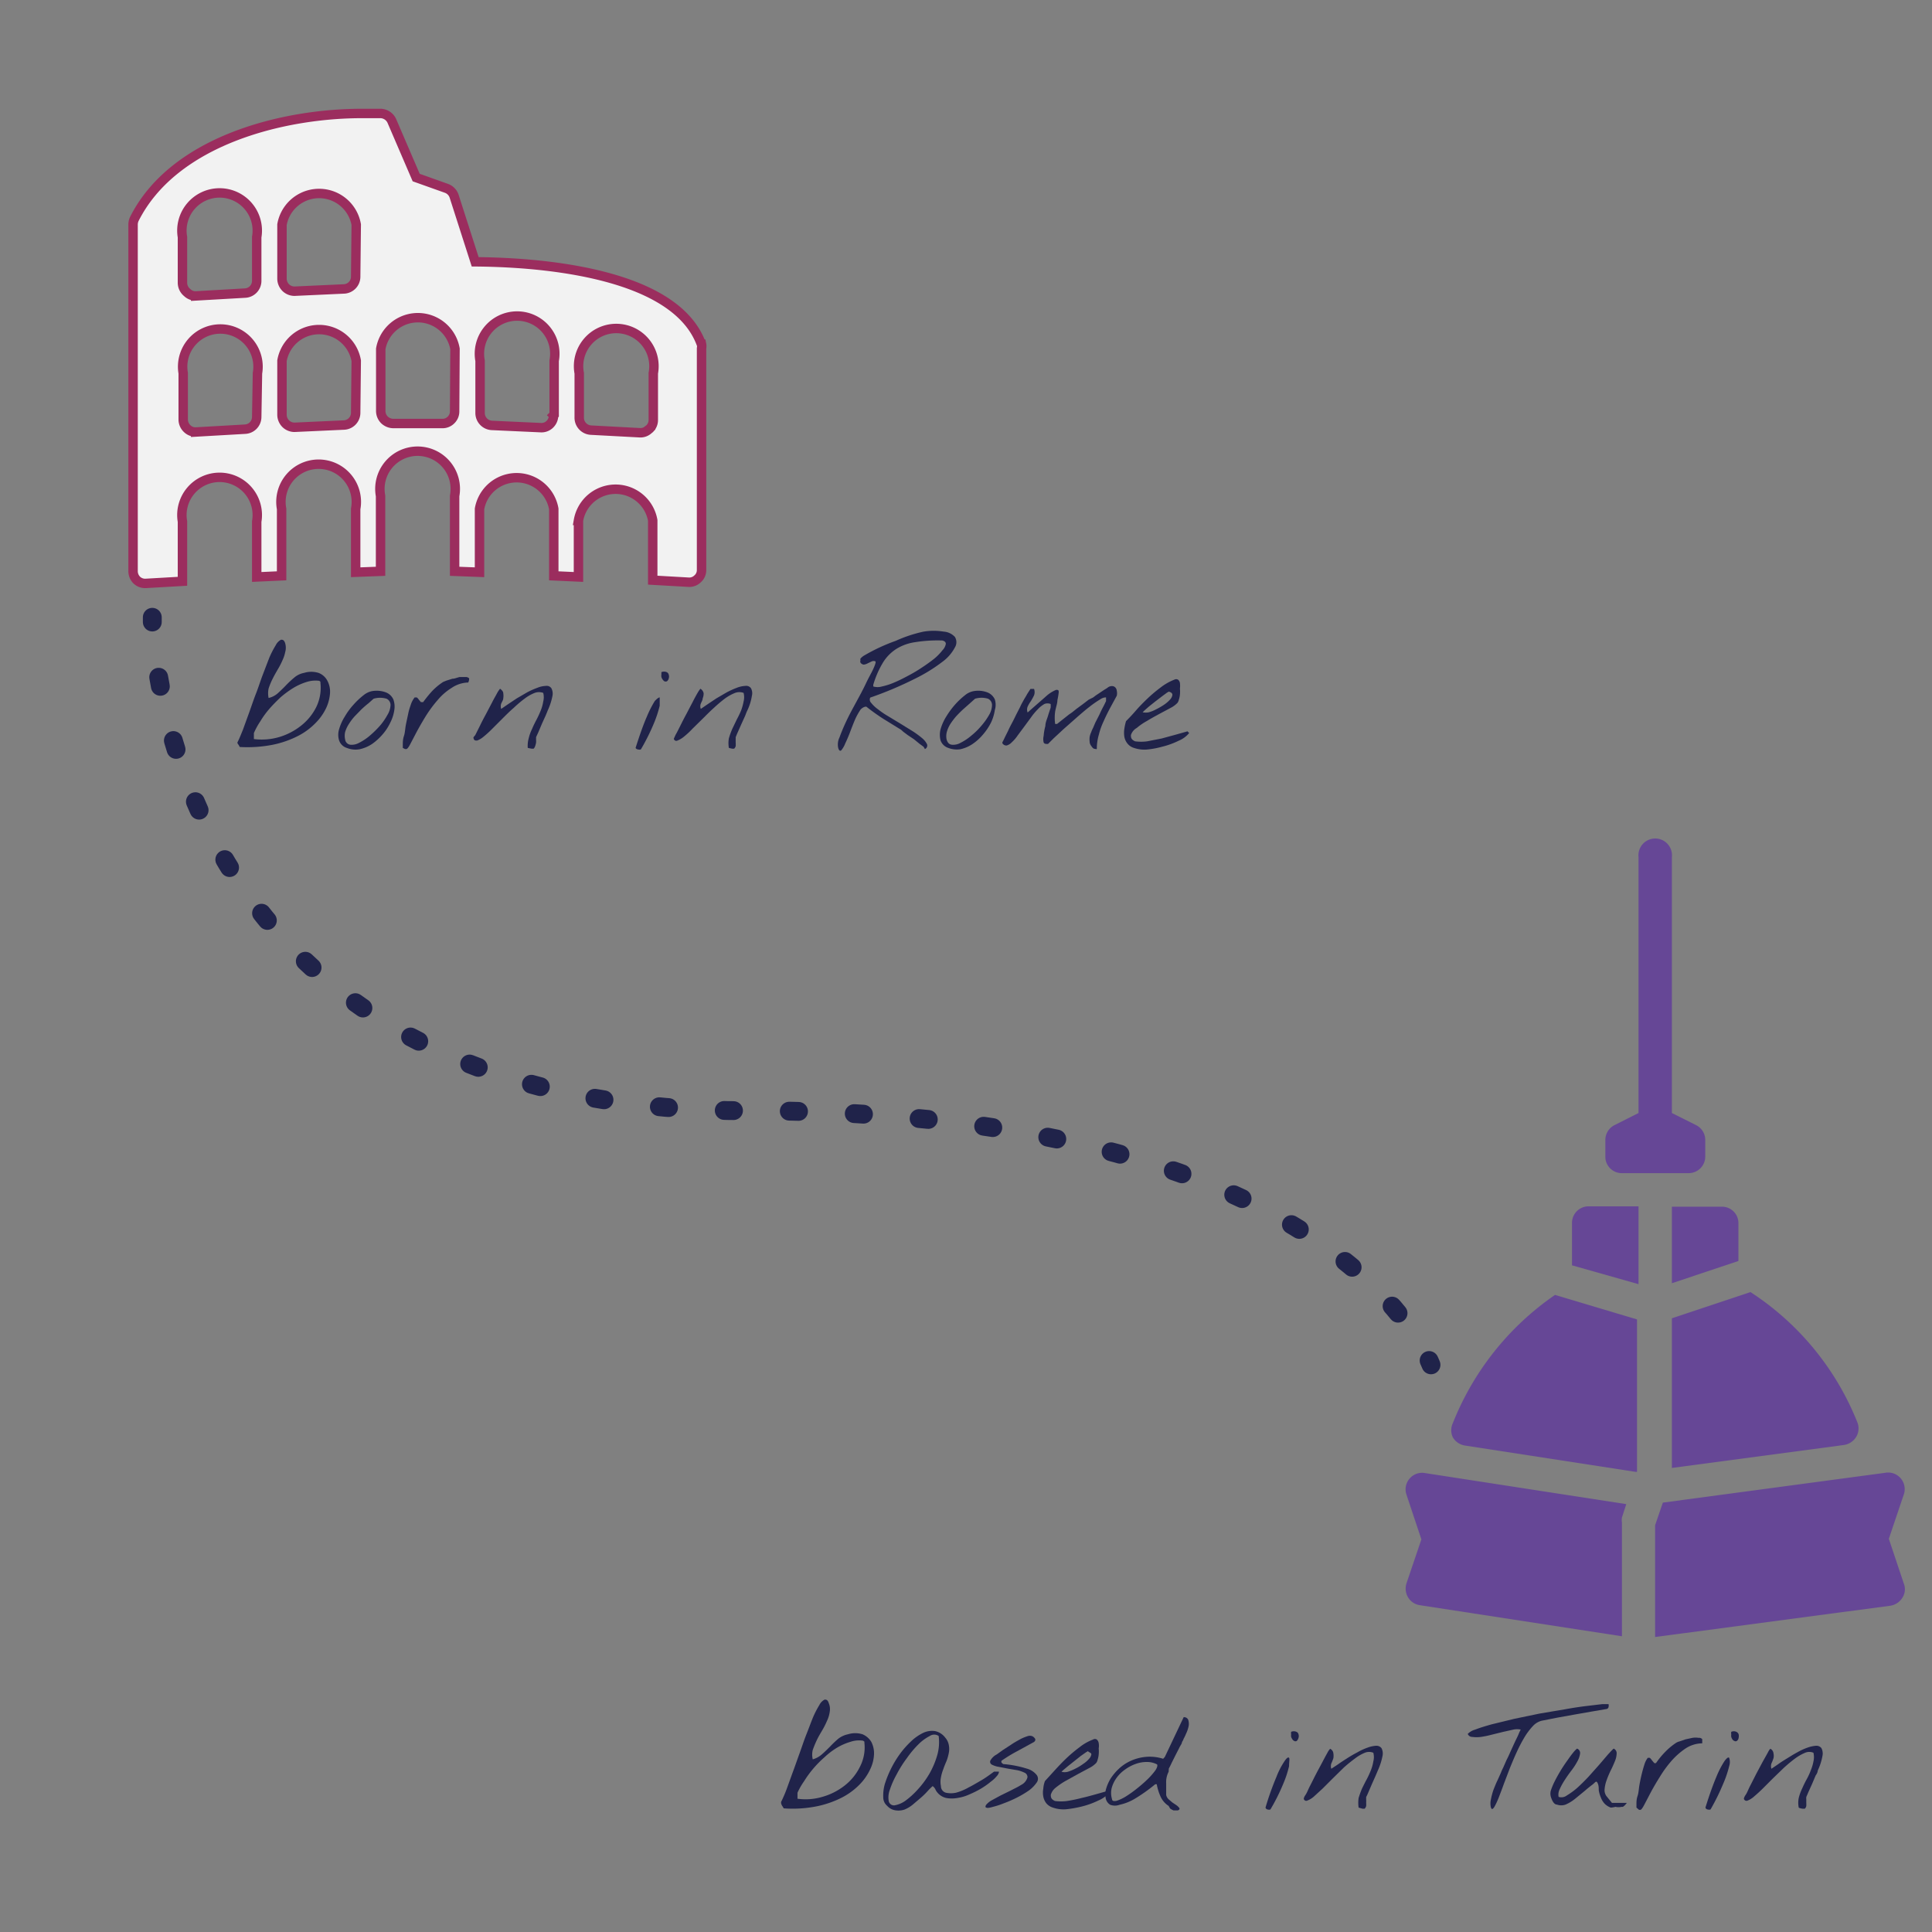 <svg id="Livello_5" data-name="Livello 5" xmlns="http://www.w3.org/2000/svg" viewBox="0 0 102.5 102.5"><rect x="0" y="0" width="102.5" height="102.5" fill="#808080" stroke="none"/><defs><style>.cls-1{fill:#f2f2f2;stroke:#9b2d5e;stroke-miterlimit:10;stroke-width:0.5px;}.cls-2{fill:#664796;}.cls-3{fill:#20234a;}.cls-4,.cls-5{fill:none;stroke:#20234a;stroke-linecap:round;stroke-linejoin:round;}.cls-5{stroke-dasharray:0.49 2.96;}</style></defs><title>born</title><path class="cls-1" d="M37.21,18.26c-1.45-4-9.26-4.35-12-4.37L24.09,10.4a.67.67,0,0,0-.41-.41l-1.6-.57-1.29-3a.68.68,0,0,0-.58-.4l-.92,0C15,6,9.2,7.47,7.12,11.63a.72.72,0,0,0-.06.29V30.3a.67.67,0,0,0,.2.48.65.65,0,0,0,.5.17l1.92-.11V27.67a2,2,0,1,1,3.94,0v2.94l1.32-.06V27a2,2,0,1,1,3.93,0v3.36l1.32-.05v-4a2,2,0,1,1,3.93,0v4l1.32.05V27a2,2,0,0,1,3.94,0v3.55l1.31.06v-3a2,2,0,0,1,3.94,0v3.17l1.93.11h0a.63.63,0,0,0,.45-.18.61.61,0,0,0,.21-.47V18.48a.57.57,0,0,0,0-.22ZM13.62,22.12a.65.65,0,0,1-.62.65l-2.62.15h0a.63.63,0,0,1-.45-.18.67.67,0,0,1-.21-.48V19.8a2,2,0,1,1,3.94,0Zm0-7.22a.65.65,0,0,1-.62.65l-2.62.15h0a.63.63,0,0,1-.45-.18A.67.67,0,0,1,9.68,15V12.58a2,2,0,1,1,3.94,0Zm5.25,7a.65.65,0,0,1-.63.65l-2.62.12h0a.67.67,0,0,1-.45-.18.68.68,0,0,1-.21-.48V19.14a2,2,0,0,1,3.94,0Zm0-7.22a.65.65,0,0,1-.63.65l-2.62.12h0a.67.67,0,0,1-.45-.18.68.68,0,0,1-.21-.48V11.92a2,2,0,0,1,3.94,0Zm5.25,7.14a.63.63,0,0,1-.2.47.63.63,0,0,1-.45.18h0c-1.08,0-1.7,0-2.6,0a.7.7,0,0,1-.47-.19.67.67,0,0,1-.2-.47v-3.3a2,2,0,0,1,3.94,0Zm5.25.21a.66.66,0,0,1-.2.48.63.63,0,0,1-.45.18h0l-2.63-.12a.66.66,0,0,1-.62-.66V19.14a2,2,0,1,1,3.93,0V22Zm5.05.75a.63.63,0,0,1-.45.18h0l-2.62-.14a.66.66,0,0,1-.62-.66V19.8a2,2,0,1,1,3.93,0v2.47a.64.64,0,0,1-.2.48Z"/><path class="cls-2" d="M86.05,62.24h3.53a.88.88,0,0,0,.89-.88v-.88a.88.88,0,0,0-.49-.79l-1.28-.64V45.47a.89.89,0,1,0-1.77,0V59.05l-1.27.64a.88.88,0,0,0-.49.79v.88a.87.87,0,0,0,.88.88Z"/><path class="cls-2" d="M88.7,77.88l9.14-1.22a.92.92,0,0,0,.64-.43.87.87,0,0,0,.06-.77,14.75,14.75,0,0,0-5.67-6.91L88.7,69.94Z"/><path class="cls-2" d="M88.7,68.08l3.53-1.18v-2a.87.87,0,0,0-.88-.88H88.7Z"/><path class="cls-2" d="M77.08,75.5a.88.88,0,0,0,0,.76.91.91,0,0,0,.63.43l9.08,1.4h.06l0-.1V70L82.5,68.7a14.93,14.93,0,0,0-5.42,6.8Z"/><path class="cls-2" d="M101,84l-.79-2.36L101,79.3a.88.88,0,0,0-1-1.16L88.22,79.72l-.41,1.2v5.93l12.48-1.66a.91.91,0,0,0,.63-.41A.83.83,0,0,0,101,84Z"/><path class="cls-2" d="M83.4,64.89v2.24l3.53,1V64H84.28a.88.88,0,0,0-.88.88Z"/><path class="cls-2" d="M74.78,78.45a.87.87,0,0,0-.16.85l.79,2.37L74.62,84a.91.91,0,0,0,.08.74.87.87,0,0,0,.62.42l10.73,1.65V80.78a.86.86,0,0,1,0-.27l.23-.71L75.59,78.15A.87.87,0,0,0,74.78,78.45Z"/><path class="cls-3" d="M41.44,95.66s0,0,0,0,0,0,0-.06a6.93,6.93,0,0,0,.29-.67l.33-.91c.12-.32.24-.67.36-1s.24-.7.36-1,.24-.63.35-.9a4.94,4.94,0,0,1,.34-.66.64.64,0,0,1,.28-.29c.08,0,.16,0,.22.19a.81.81,0,0,1,.05.46,1.62,1.62,0,0,1-.15.49,4.09,4.09,0,0,1-.26.51c-.1.17-.2.34-.28.51a5.49,5.49,0,0,0-.21.51,1.06,1.06,0,0,0,0,.5,1.25,1.25,0,0,0,.49-.27c.15-.13.29-.27.43-.41a5.51,5.51,0,0,1,.43-.41,1.24,1.24,0,0,1,.52-.24,1.3,1.3,0,0,1,.77,0,1,1,0,0,1,.47.41,1.33,1.33,0,0,1,.14.65,2,2,0,0,1-.2.79,2.87,2.87,0,0,1-.55.8,3.66,3.66,0,0,1-.94.7,5.26,5.26,0,0,1-1.34.47,6.52,6.52,0,0,1-1.76.11l-.06-.1A.42.42,0,0,1,41.44,95.66Zm.87-.55s0,.08,0,.16,0,.14,0,.16a3.12,3.12,0,0,0,1.32-.1,3.4,3.4,0,0,0,1.17-.59,2.85,2.85,0,0,0,.82-1,2.23,2.23,0,0,0,.24-1.28l0-.06-.07-.05a1.42,1.42,0,0,0-.67.06,3.13,3.13,0,0,0-.71.31,4,4,0,0,0-.67.51,5.74,5.74,0,0,0-.6.61,5.49,5.49,0,0,0-.48.66A3.79,3.79,0,0,0,42.31,95.11Z"/><path class="cls-3" d="M47.07,95.81a.59.59,0,0,1-.21-.46,2.22,2.22,0,0,1,.08-.69,5.55,5.55,0,0,1,.32-.8,5.47,5.47,0,0,1,.48-.8,4.79,4.79,0,0,1,.59-.67,2.5,2.5,0,0,1,.64-.45,1.09,1.09,0,0,1,.63-.1.91.91,0,0,1,.55.35.82.82,0,0,1,.19.4,1.08,1.08,0,0,1,0,.4,2.54,2.54,0,0,1-.12.43c-.06.14-.12.28-.17.43a2.32,2.32,0,0,0-.13.45,1.18,1.18,0,0,0,0,.46.36.36,0,0,0,.26.35,1.28,1.28,0,0,0,.54,0,2.9,2.9,0,0,0,.67-.28c.24-.12.45-.25.66-.37s.43-.28.69-.47c.15,0,.23,0,.25,0s0,.12-.09.22a1.8,1.8,0,0,1-.34.32,4.16,4.16,0,0,1-.51.36,5.12,5.12,0,0,1-.62.31,2.32,2.32,0,0,1-.64.19,1.67,1.67,0,0,1-.59,0,.85.85,0,0,1-.46-.28.67.67,0,0,1-.12-.19.43.43,0,0,0-.14-.16,3.66,3.66,0,0,0-.28.28,4,4,0,0,1-.36.35l-.4.34A1.74,1.74,0,0,1,48,96a1,1,0,0,1-.45.05A.74.74,0,0,1,47.07,95.81Zm.08-.26a.28.28,0,0,0,.31.23,1.4,1.4,0,0,0,.57-.24,4.37,4.37,0,0,0,.66-.6,4.8,4.8,0,0,0,.62-.84,4.46,4.46,0,0,0,.42-1,2.54,2.54,0,0,0,.07-1,.42.42,0,0,0-.47,0,2.4,2.4,0,0,0-.6.44,5.26,5.26,0,0,0-.62.74,6.13,6.13,0,0,0-.54.86,4.6,4.6,0,0,0-.36.81A1.15,1.15,0,0,0,47.15,95.55Z"/><path class="cls-3" d="M52.33,95.9c-.06,0-.06-.09,0-.16a1.08,1.08,0,0,1,.29-.23l.46-.25.51-.25L54,94.8l.24-.14a.64.64,0,0,0,.27-.36.25.25,0,0,0-.13-.24,1.72,1.72,0,0,0-.39-.14l-.53-.09L53,93.74a1.21,1.21,0,0,1-.38-.12.17.17,0,0,1-.08-.21.81.81,0,0,1,.34-.33l.32-.23.46-.3c.16-.11.33-.2.49-.29a2.52,2.52,0,0,1,.4-.16.37.37,0,0,1,.18,0,.28.28,0,0,1,.14.09.16.16,0,0,1,.06.12.19.19,0,0,1-.11.13l-.86.47a8.2,8.2,0,0,0-.82.5.11.11,0,0,0,0,.11l.08.07a5.74,5.74,0,0,1,1.25.24,1,1,0,0,1,.53.34.33.33,0,0,1,0,.4,1.78,1.78,0,0,1-.41.42,5.41,5.41,0,0,1-.64.38,6.57,6.57,0,0,1-.69.3,4.28,4.28,0,0,1-.58.19C52.47,95.92,52.37,95.93,52.33,95.9Z"/><path class="cls-3" d="M55.86,95.9a.74.74,0,0,1-.35-.23.83.83,0,0,1-.16-.36,1.13,1.13,0,0,1,0-.41,1.43,1.43,0,0,1,.09-.41l.52-.57c.2-.22.4-.43.62-.64a7.56,7.56,0,0,1,.69-.58,2.61,2.61,0,0,1,.72-.41.18.18,0,0,1,.2,0,.31.31,0,0,1,.1.19.8.8,0,0,1,0,.28,1.66,1.66,0,0,1,0,.32,1.24,1.24,0,0,1-.06.29.38.38,0,0,1-.08.17,1.39,1.39,0,0,1-.36.26l-.6.32-.65.36a3.84,3.84,0,0,0-.54.37.72.72,0,0,0-.25.37c0,.12,0,.23.22.33a2.42,2.42,0,0,0,.64,0,7.54,7.54,0,0,0,.77-.16c.27-.06.52-.13.77-.2l.6-.17.09.09a1.43,1.43,0,0,1-.56.41,4.41,4.41,0,0,1-.84.31,6,6,0,0,1-.89.16A1.73,1.73,0,0,1,55.86,95.9Zm1.87-3-.12.07-.27.19-.34.27-.34.27-.25.21q-.1.09-.09.09a.66.66,0,0,0,.33,0,2.75,2.75,0,0,0,.41-.17,2.8,2.8,0,0,0,.41-.25,1.43,1.43,0,0,0,.31-.27.43.43,0,0,0,.12-.23C57.9,93,57.84,93,57.73,92.92Z"/><path class="cls-3" d="M62,95.81a1.15,1.15,0,0,1-.43-.5,2.73,2.73,0,0,1-.2-.65h-.08a8.66,8.66,0,0,1-1.1.78,2.7,2.7,0,0,1-.79.31.72.72,0,0,1-.5,0,.52.52,0,0,1-.23-.31,1,1,0,0,1,0-.49,2.31,2.31,0,0,1,.24-.57,2.81,2.81,0,0,1,.45-.54,2.31,2.31,0,0,1,.63-.42,2.49,2.49,0,0,1,.79-.21,2.35,2.35,0,0,1,.93.1l.09-.1,1-2.11c.14,0,.23.08.25.18a.69.69,0,0,1,0,.35,1.74,1.74,0,0,1-.13.36,2,2,0,0,1-.12.25.73.73,0,0,1-.09.18c0,.09-.1.2-.15.32l-.2.39-.19.38c-.06.13-.11.23-.16.32L62,94a1.18,1.18,0,0,0-.13.61c0,.22,0,.43,0,.62a.44.44,0,0,0,.13.23l.2.17.21.14a.69.69,0,0,1,.17.17c0,.07-.06.11-.12.11l-.2,0a1,1,0,0,1-.18-.1ZM59,95.46c0,.09.1.11.24.08a2.3,2.3,0,0,0,.49-.23,6.26,6.26,0,0,0,.6-.43,7.26,7.26,0,0,0,.57-.5,3.72,3.72,0,0,0,.4-.46c.09-.14.12-.24.09-.31a1.13,1.13,0,0,0-.54-.13,1.7,1.7,0,0,0-.59.1,2.23,2.23,0,0,0-.57.3,1.88,1.88,0,0,0-.45.44,1.68,1.68,0,0,0-.26.54A1.11,1.11,0,0,0,59,95.46Z"/><path class="cls-3" d="M67.14,95.9a15,15,0,0,1,.58-1.63,4.18,4.18,0,0,1,.44-.85c.11-.16.19-.21.23-.16s0,.21,0,.44a5.59,5.59,0,0,1-.31.94A10.47,10.47,0,0,1,67.4,96a.24.24,0,0,1-.15,0A.14.14,0,0,1,67.14,95.9Zm1.36-3.75a.53.53,0,0,1,0-.14.38.38,0,0,1,0-.13.34.34,0,0,1,.28,0,.18.18,0,0,1,.11.13.31.31,0,0,1,0,.19.35.35,0,0,1-.09.16.12.12,0,0,1-.14,0C68.6,92.34,68.55,92.27,68.5,92.15Z"/><path class="cls-3" d="M72.08,95.9a1.76,1.76,0,0,1,0-.51,5,5,0,0,1,.18-.5c.08-.16.16-.33.25-.49a5.11,5.11,0,0,0,.22-.48,2.21,2.21,0,0,0,.13-.47.9.9,0,0,0,0-.46.6.6,0,0,0-.45,0,2.27,2.27,0,0,0-.53.31c-.19.14-.39.3-.59.48l-.58.57-.54.54-.47.43a1.14,1.14,0,0,1-.35.21.13.13,0,0,1-.18-.1s0-.07.09-.2.14-.29.24-.48.2-.4.32-.63.23-.43.33-.62.19-.36.27-.5a.85.85,0,0,1,.15-.22.3.3,0,0,1,.17.24.78.78,0,0,1,0,.26,2.33,2.33,0,0,1-.11.28.45.45,0,0,0,0,.28l.35-.23c.15-.11.31-.21.48-.32s.36-.22.55-.32a3.19,3.19,0,0,1,.54-.25,1.61,1.61,0,0,1,.44-.1.35.35,0,0,1,.3.12.61.61,0,0,1,.06.41,3.53,3.53,0,0,1-.25.78l-.11.26-.2.45-.19.44a2.54,2.54,0,0,1-.12.26s0,.06,0,.12a1.41,1.41,0,0,1,0,.18,1.21,1.21,0,0,1,0,.18.37.37,0,0,1-.08.14s-.07,0-.11,0Z"/><path class="cls-3" d="M79.1,95.9a.94.94,0,0,1,0-.44,3.67,3.67,0,0,1,.14-.52c.07-.17.13-.33.21-.49l.18-.4a2.31,2.31,0,0,1,.12-.27l.18-.41c.08-.15.15-.31.22-.47l.22-.48c.07-.15.14-.28.19-.4a2.36,2.36,0,0,1,.12-.26,1,1,0,0,0-.38,0l-.54.12-.61.15a5,5,0,0,1-.58.12,1.75,1.75,0,0,1-.46,0,.25.25,0,0,1-.24-.16.89.89,0,0,1,.4-.23c.23-.09.52-.18.88-.28l1.19-.29,1.35-.28L83,90.69q.66-.12,1.17-.18l.84-.1c.21,0,.32,0,.33,0a.35.35,0,0,1,0,.15.13.13,0,0,1-.11.11l-.82.14-.91.16-.89.16-.81.16a.94.94,0,0,0-.47.28,3.51,3.51,0,0,0-.44.58,8.06,8.06,0,0,0-.41.78c-.13.28-.25.57-.37.86l-.32.84c-.1.28-.19.51-.27.72s-.16.37-.22.48-.12.16-.16.14l0,0Z"/><path class="cls-3" d="M85.46,95.9a.84.84,0,0,1-.34-.22,1,1,0,0,1-.19-.32,1.66,1.66,0,0,1-.11-.38c0-.13,0-.27-.07-.4s-.13,0-.25.09-.26.2-.42.34l-.5.41a2.16,2.16,0,0,1-.52.32.68.68,0,0,1-.46,0c-.14,0-.25-.18-.32-.41a.59.59,0,0,1,0-.34,3.54,3.54,0,0,1,.2-.48c.09-.18.19-.36.31-.56s.23-.36.35-.53.21-.3.31-.42a1.23,1.23,0,0,1,.22-.23.25.25,0,0,1,.16.26,1.17,1.17,0,0,1-.14.41,3.49,3.49,0,0,1-.31.48q-.2.26-.36.51a3.45,3.45,0,0,0-.27.49.63.63,0,0,0-.06.41.47.47,0,0,0,.43-.07,3.94,3.94,0,0,0,.55-.4c.19-.17.39-.37.6-.59l.57-.64.47-.55c.14-.15.24-.26.3-.31a.26.26,0,0,1,.16.25,1.13,1.13,0,0,1-.09.41c-.06.15-.13.31-.22.49a4.77,4.77,0,0,0-.22.52,1.81,1.81,0,0,0-.11.49.53.53,0,0,0,.13.4l.26.32h.79s0,0,0,0l-.08.1a.69.69,0,0,1-.13.11l-.07,0a.7.7,0,0,1-.32,0A1.43,1.43,0,0,1,85.46,95.9Z"/><path class="cls-3" d="M86.82,95.9s0-.06,0-.18,0-.26.06-.44.06-.37.1-.59.08-.41.13-.61.1-.37.15-.52a1.12,1.12,0,0,1,.16-.3s.08,0,.11,0a.69.69,0,0,1,.11.13l.11.13a.08.08,0,0,0,.12,0,4.34,4.34,0,0,1,.48-.58,3.37,3.37,0,0,1,.58-.48.6.6,0,0,1,.17-.07l.32-.11.37-.08a1,1,0,0,1,.33,0,.21.21,0,0,1,.19.07s0,.12,0,.22a1.65,1.65,0,0,0-.88.27,3.86,3.86,0,0,0-.75.66,6,6,0,0,0-.62.85c-.19.3-.35.58-.49.84l-.34.65c-.09.17-.16.26-.2.26l-.07,0Z"/><path class="cls-3" d="M90.48,95.9c.21-.68.41-1.23.58-1.63a4.78,4.78,0,0,1,.44-.85c.12-.16.2-.21.24-.16a.7.7,0,0,1,0,.44,5.8,5.8,0,0,1-.32.94A11.73,11.73,0,0,1,90.75,96a.26.26,0,0,1-.15,0A.14.14,0,0,1,90.48,95.9Zm1.37-3.75a.46.46,0,0,1,0-.14.31.31,0,0,1,0-.13.32.32,0,0,1,.27,0,.22.22,0,0,1,.12.13.41.41,0,0,1,0,.19.24.24,0,0,1-.09.16.12.12,0,0,1-.14,0Q91.91,92.33,91.85,92.15Z"/><path class="cls-3" d="M95.43,95.9a1.26,1.26,0,0,1,0-.51,2.51,2.51,0,0,1,.18-.5c.07-.16.15-.33.24-.49a3.41,3.41,0,0,0,.22-.48,2.26,2.26,0,0,0,.14-.47,1,1,0,0,0,0-.46.57.57,0,0,0-.44,0,2.55,2.55,0,0,0-.54.31c-.19.14-.38.3-.58.48l-.59.57-.54.54c-.17.17-.33.31-.47.43a1.12,1.12,0,0,1-.34.21.14.14,0,0,1-.19-.1s0-.07.09-.2.14-.29.24-.48l.32-.63.33-.62.28-.5c.07-.14.12-.21.15-.22a.31.31,0,0,1,.16.24.59.59,0,0,1,0,.26,2.33,2.33,0,0,1-.11.28.45.45,0,0,0,0,.28l.34-.23c.15-.11.31-.21.49-.32s.35-.22.54-.32a3.19,3.19,0,0,1,.54-.25,1.76,1.76,0,0,1,.45-.1.34.34,0,0,1,.29.12.61.61,0,0,1,.06.41,3.06,3.06,0,0,1-.25.78s0,.12-.11.26l-.19.45-.2.44-.11.26a.71.71,0,0,0,0,.12q0,.08,0,.18a1.21,1.21,0,0,1,0,.18.27.27,0,0,1-.08.14s-.06,0-.1,0S95.43,95.92,95.43,95.9Z"/><path class="cls-3" d="M12.6,39.43s0,0,0,0a.08.08,0,0,1,0-.05c.09-.17.18-.4.29-.67l.33-.91c.12-.33.23-.67.36-1s.24-.69.36-1,.24-.63.35-.91a4.94,4.94,0,0,1,.34-.66.65.65,0,0,1,.28-.29c.08,0,.16,0,.22.19a.84.84,0,0,1,0,.47A1.77,1.77,0,0,1,15,35a4.09,4.09,0,0,1-.26.51c-.1.17-.2.35-.28.51a3.66,3.66,0,0,0-.21.51,1.23,1.23,0,0,0,0,.5,1.1,1.1,0,0,0,.5-.26c.14-.13.29-.27.43-.42a5.36,5.36,0,0,1,.43-.4,1.1,1.1,0,0,1,.52-.25,1.29,1.29,0,0,1,.77,0,.87.87,0,0,1,.46.4,1.24,1.24,0,0,1,.15.66,2.24,2.24,0,0,1-.2.79,2.85,2.85,0,0,1-.56.8,3.57,3.57,0,0,1-.93.69,5.26,5.26,0,0,1-1.34.47,7,7,0,0,1-1.76.12l-.06-.11A.42.42,0,0,1,12.6,39.43Zm.87-.54s0,.08,0,.16,0,.13,0,.16a3.29,3.29,0,0,0,1.32-.1,3.42,3.42,0,0,0,1.17-.6,2.9,2.9,0,0,0,.82-1A2.34,2.34,0,0,0,17,36.23L17,36.17l-.06-.05a1.56,1.56,0,0,0-.67.06,3.18,3.18,0,0,0-.71.32,5.15,5.15,0,0,0-.68.5c-.21.2-.41.4-.6.62a4.63,4.63,0,0,0-.47.65A3.86,3.86,0,0,0,13.47,38.89Z"/><path class="cls-3" d="M18.4,39.68a.63.63,0,0,1-.41-.4,1,1,0,0,1,0-.59,2.61,2.61,0,0,1,.3-.67,3.77,3.77,0,0,1,.47-.64,3.94,3.94,0,0,1,.52-.49,1.05,1.05,0,0,1,.44-.22,1.41,1.41,0,0,1,.77.07.72.72,0,0,1,.38.37,1.13,1.13,0,0,1,.05.56,2.11,2.11,0,0,1-.21.66,2.72,2.72,0,0,1-.41.63,3,3,0,0,1-.56.51,1.91,1.91,0,0,1-.66.28A1.23,1.23,0,0,1,18.4,39.68Zm-.09-.45a.32.32,0,0,0,.27.28.8.8,0,0,0,.47-.1,2.82,2.82,0,0,0,.57-.38,5.39,5.39,0,0,0,.54-.53,3.35,3.35,0,0,0,.4-.58,1.09,1.09,0,0,0,.16-.51.37.37,0,0,0-.21-.34,1.21,1.21,0,0,0-.69,0l-.28.25c-.12.09-.24.2-.36.31l-.36.37a2.76,2.76,0,0,0-.31.41,1.66,1.66,0,0,0-.2.43A.89.89,0,0,0,18.31,39.23Z"/><path class="cls-3" d="M21.37,39.68s0-.07,0-.18,0-.27.06-.45.06-.37.1-.58.09-.42.13-.62.1-.36.15-.51A1.22,1.22,0,0,1,22,37s.08,0,.11,0a.43.43,0,0,1,.11.12l.11.13s.08,0,.12,0a6.86,6.86,0,0,1,.48-.59,3.37,3.37,0,0,1,.58-.48l.17-.07.32-.1c.12,0,.25-.06.38-.09l.32,0a.24.24,0,0,1,.19.07c0,.05,0,.12-.05.22a1.63,1.63,0,0,0-.87.28,3.08,3.08,0,0,0-.75.65,6.68,6.68,0,0,0-.63.85c-.19.31-.35.59-.49.85l-.34.65c-.09.17-.16.25-.2.25l-.07,0Z"/><path class="cls-3" d="M28,39.68a1.48,1.48,0,0,1,.05-.51,2.3,2.3,0,0,1,.18-.5c.07-.17.15-.33.24-.5a5.11,5.11,0,0,0,.22-.48,2.06,2.06,0,0,0,.13-.47.91.91,0,0,0,0-.46.66.66,0,0,0-.45,0,2.21,2.21,0,0,0-.53.3,6.05,6.05,0,0,0-.58.49c-.21.18-.4.37-.59.56l-.54.54a5.45,5.45,0,0,1-.47.43,1.14,1.14,0,0,1-.35.21c-.09,0-.15,0-.18-.1s0-.07.09-.2l.24-.48c.09-.19.2-.4.32-.62l.33-.63c.1-.2.2-.36.27-.5a1.67,1.67,0,0,1,.15-.22c.11.08.17.16.17.24a.84.84,0,0,1,0,.27c0,.09-.07.18-.11.28a.44.44,0,0,0,0,.28l.35-.24.48-.32.55-.32a4.09,4.09,0,0,1,.54-.24,1.31,1.31,0,0,1,.45-.1.3.3,0,0,1,.29.12.6.6,0,0,1,.06.41,3.33,3.33,0,0,1-.25.77s-.05.13-.11.27l-.2.44-.19.45-.12.26a.89.89,0,0,1,0,.11,1.1,1.1,0,0,1,0,.18,1.05,1.05,0,0,1-.05.19.32.32,0,0,1-.08.13s-.07,0-.11,0Z"/><path class="cls-3" d="M33.72,39.68c.22-.69.41-1.23.59-1.64a5.82,5.82,0,0,1,.43-.85Q34.92,37,35,37c0,.06,0,.2,0,.44a6.25,6.25,0,0,1-.31.94A11.1,11.1,0,0,1,34,39.76a.24.24,0,0,1-.15,0A.16.16,0,0,1,33.72,39.68Zm1.37-3.76a.45.45,0,0,1,0-.14c0-.07,0-.11,0-.12a.35.35,0,0,1,.28,0,.19.19,0,0,1,.11.14.31.31,0,0,1,0,.19.27.27,0,0,1-.09.15.16.16,0,0,1-.15,0A.46.46,0,0,1,35.09,35.92Z"/><path class="cls-3" d="M38.67,39.68a1.47,1.47,0,0,1,0-.51,4.24,4.24,0,0,1,.18-.5l.24-.5a5.24,5.24,0,0,0,.23-.48,2.75,2.75,0,0,0,.13-.47.91.91,0,0,0,0-.46.66.66,0,0,0-.45,0,2.47,2.47,0,0,0-.54.3,7.59,7.59,0,0,0-.58.49c-.2.18-.39.37-.58.56l-.55.54a4.29,4.29,0,0,1-.46.43,1.27,1.27,0,0,1-.35.21.13.13,0,0,1-.19-.1l.09-.2c.07-.12.15-.28.25-.48s.2-.4.32-.62l.33-.63c.1-.2.19-.36.27-.5a1.67,1.67,0,0,1,.15-.22.36.36,0,0,1,.17.24.65.65,0,0,1-.05.27c0,.09-.06.18-.1.28a.39.39,0,0,0,0,.28l.35-.24.48-.32.55-.32a4.68,4.68,0,0,1,.53-.24,1.42,1.42,0,0,1,.45-.1.31.31,0,0,1,.3.12.56.56,0,0,1,.05.41,2.81,2.81,0,0,1-.24.77,2.65,2.65,0,0,0-.11.27l-.2.44-.2.45c-.06.13-.09.22-.11.26a.89.89,0,0,1,0,.11l0,.18a1.06,1.06,0,0,1,0,.19.32.32,0,0,1-.08.13s-.07,0-.11,0Z"/><path class="cls-3" d="M44.47,39.68a.86.86,0,0,1,.07-.56c.09-.25.21-.54.36-.86s.33-.65.52-1,.36-.66.52-1,.29-.55.39-.77.14-.34.12-.4a.25.25,0,0,0-.2,0l-.21.1a.58.58,0,0,1-.21.07.23.23,0,0,1-.18-.11.15.15,0,0,1,0-.11.26.26,0,0,1,0-.1l.08-.08.08-.06A9.75,9.75,0,0,1,47.52,34,7.29,7.29,0,0,1,49,33.51a3.31,3.31,0,0,1,1.07,0,.89.89,0,0,1,.59.28.53.53,0,0,1,0,.56,2.23,2.23,0,0,1-.66.76,8.6,8.6,0,0,1-1.46.9,19.27,19.27,0,0,1-2.37,1,.24.24,0,0,0,.05.28,1.71,1.71,0,0,0,.36.34,4.52,4.52,0,0,0,.56.38l.66.4.63.39a4.84,4.84,0,0,1,.49.36,1,1,0,0,1,.26.32.2.2,0,0,1-.11.26L49,39.62l-.23-.17-.28-.23L48.16,39l-.24-.18-.11-.1-.94-.58a10.87,10.87,0,0,1-.91-.65q-.15,0-.3.15a3.45,3.45,0,0,0-.29.52c-.09.21-.18.44-.27.68s-.18.44-.26.61a1.29,1.29,0,0,1-.21.36C44.57,39.86,44.51,39.82,44.47,39.68Zm1.86-3.26a.8.8,0,0,0,.46,0,3.47,3.47,0,0,0,.65-.21c.24-.1.48-.22.74-.36a7.6,7.6,0,0,0,.74-.44c.23-.15.45-.31.64-.46A2.81,2.81,0,0,0,50,34.5a.66.66,0,0,0,.18-.34c0-.09-.06-.15-.19-.18a7.57,7.57,0,0,0-1.44.09,2.57,2.57,0,0,0-1,.36,2.26,2.26,0,0,0-.71.73,5,5,0,0,0-.51,1.17Z"/><path class="cls-3" d="M50.31,39.68a.65.65,0,0,1-.41-.4,1.18,1.18,0,0,1,0-.59,2.61,2.61,0,0,1,.3-.67,4.4,4.4,0,0,1,.47-.64,3.94,3.94,0,0,1,.52-.49,1,1,0,0,1,.45-.22,1.37,1.37,0,0,1,.76.07.72.72,0,0,1,.38.37.94.94,0,0,1,0,.56,2.38,2.38,0,0,1-.2.66,3.14,3.14,0,0,1-.42.63,2.7,2.7,0,0,1-.56.51,1.86,1.86,0,0,1-.65.28A1.26,1.26,0,0,1,50.31,39.68Zm-.09-.45c.05.17.13.26.27.28a.79.79,0,0,0,.47-.1,2.82,2.82,0,0,0,.57-.38,3.87,3.87,0,0,0,.54-.53,3.44,3.44,0,0,0,.41-.58,1.06,1.06,0,0,0,.15-.51.37.37,0,0,0-.21-.34,1.19,1.19,0,0,0-.69,0l-.28.25-.35.31c-.13.12-.25.24-.37.37a3.68,3.68,0,0,0-.31.41,1.62,1.62,0,0,0-.19.43A.9.9,0,0,0,50.22,39.23Z"/><path class="cls-3" d="M57.81,39.35a1.06,1.06,0,0,1,0-.25,1,1,0,0,1,.08-.25,1.6,1.6,0,0,1,.1-.23l.12-.28.22-.43c.07-.16.14-.3.21-.43s.11-.23.14-.28V37c-.05,0-.16,0-.32.11a5.34,5.34,0,0,0-.56.39c-.22.17-.44.36-.68.57l-.68.6-.55.51-.29.29c-.12,0-.19,0-.23-.08a.75.75,0,0,1,0-.35,2.71,2.71,0,0,1,.09-.52c0-.19.09-.37.14-.54s.1-.31.14-.43a1,1,0,0,0,0-.2.43.43,0,0,0-.33,0,1.43,1.43,0,0,0-.35.28,3.26,3.26,0,0,0-.36.43l-.36.49-.35.47a1.92,1.92,0,0,1-.31.36.59.59,0,0,1-.27.17.24.24,0,0,1-.23-.12s0,0,0,0a.43.43,0,0,1,0-.05,2.6,2.6,0,0,0,.12-.24l.19-.38c.06-.14.14-.29.22-.44s.15-.3.22-.44l.19-.37a2.6,2.6,0,0,1,.12-.24l.11-.2c.05-.08.1-.16.14-.24l.18-.28h.19a.49.49,0,0,1,0,.34,3.07,3.07,0,0,1-.17.31,1.69,1.69,0,0,0-.17.29.42.42,0,0,0,0,.31c.45-.4.79-.69,1-.88a1.86,1.86,0,0,1,.51-.32c.1,0,.14,0,.14.12a3.6,3.6,0,0,1-.07.42c0,.18-.08.38-.12.61a2.43,2.43,0,0,0,0,.66h.1l.15-.12.24-.19.24-.19.16-.11.25-.2.34-.25.3-.23L58,37l.13-.1.24-.16.24-.16a1.27,1.27,0,0,0,.17-.11.35.35,0,0,1,.22-.07.24.24,0,0,1,.17.07.3.3,0,0,1,.08.18.61.61,0,0,1,0,.26l-.37.68c-.12.23-.23.45-.33.68a3.66,3.66,0,0,0-.25.7,2.68,2.68,0,0,0-.11.76.06.06,0,0,1-.08,0A.16.16,0,0,1,58,39.7a.44.44,0,0,1-.1-.12A.37.37,0,0,1,57.81,39.35Z"/><path class="cls-3" d="M60.16,39.68a.69.69,0,0,1-.35-.24.78.78,0,0,1-.16-.36,1.36,1.36,0,0,1,0-.41,3,3,0,0,1,.09-.41c.16-.16.34-.35.53-.57s.4-.43.62-.64.45-.4.69-.58a2.9,2.9,0,0,1,.72-.41.2.2,0,0,1,.2,0,.29.29,0,0,1,.1.18,1.23,1.23,0,0,1,0,.29,1.73,1.73,0,0,1,0,.32,1.15,1.15,0,0,1-.06.28.38.38,0,0,1-.08.17,1.39,1.39,0,0,1-.36.26l-.6.32c-.22.12-.44.24-.65.37a3.15,3.15,0,0,0-.54.37A.66.66,0,0,0,60,39c0,.12,0,.23.22.33a2.42,2.42,0,0,0,.64,0l.77-.15.77-.21.6-.17.09.09a1.43,1.43,0,0,1-.56.41,4.27,4.27,0,0,1-.85.31,4.67,4.67,0,0,1-.88.16A1.76,1.76,0,0,1,60.16,39.68Zm1.87-3-.12.07-.27.2-.34.26-.34.27-.25.22-.09.09a.84.84,0,0,0,.33,0,2,2,0,0,0,.41-.17,3.38,3.38,0,0,0,.41-.24,1.71,1.71,0,0,0,.31-.27.45.45,0,0,0,.12-.24C62.2,36.78,62.14,36.73,62,36.69Z"/><path class="cls-4" d="M8.08,32.75s0,.09,0,.25"/><path class="cls-5" d="M8.42,35.93c1.19,7,6.62,23,31.29,23,25,0,33.09,8.45,35.39,12"/><path class="cls-4" d="M75.82,72.18c.07.15.1.23.1.23"/></svg>